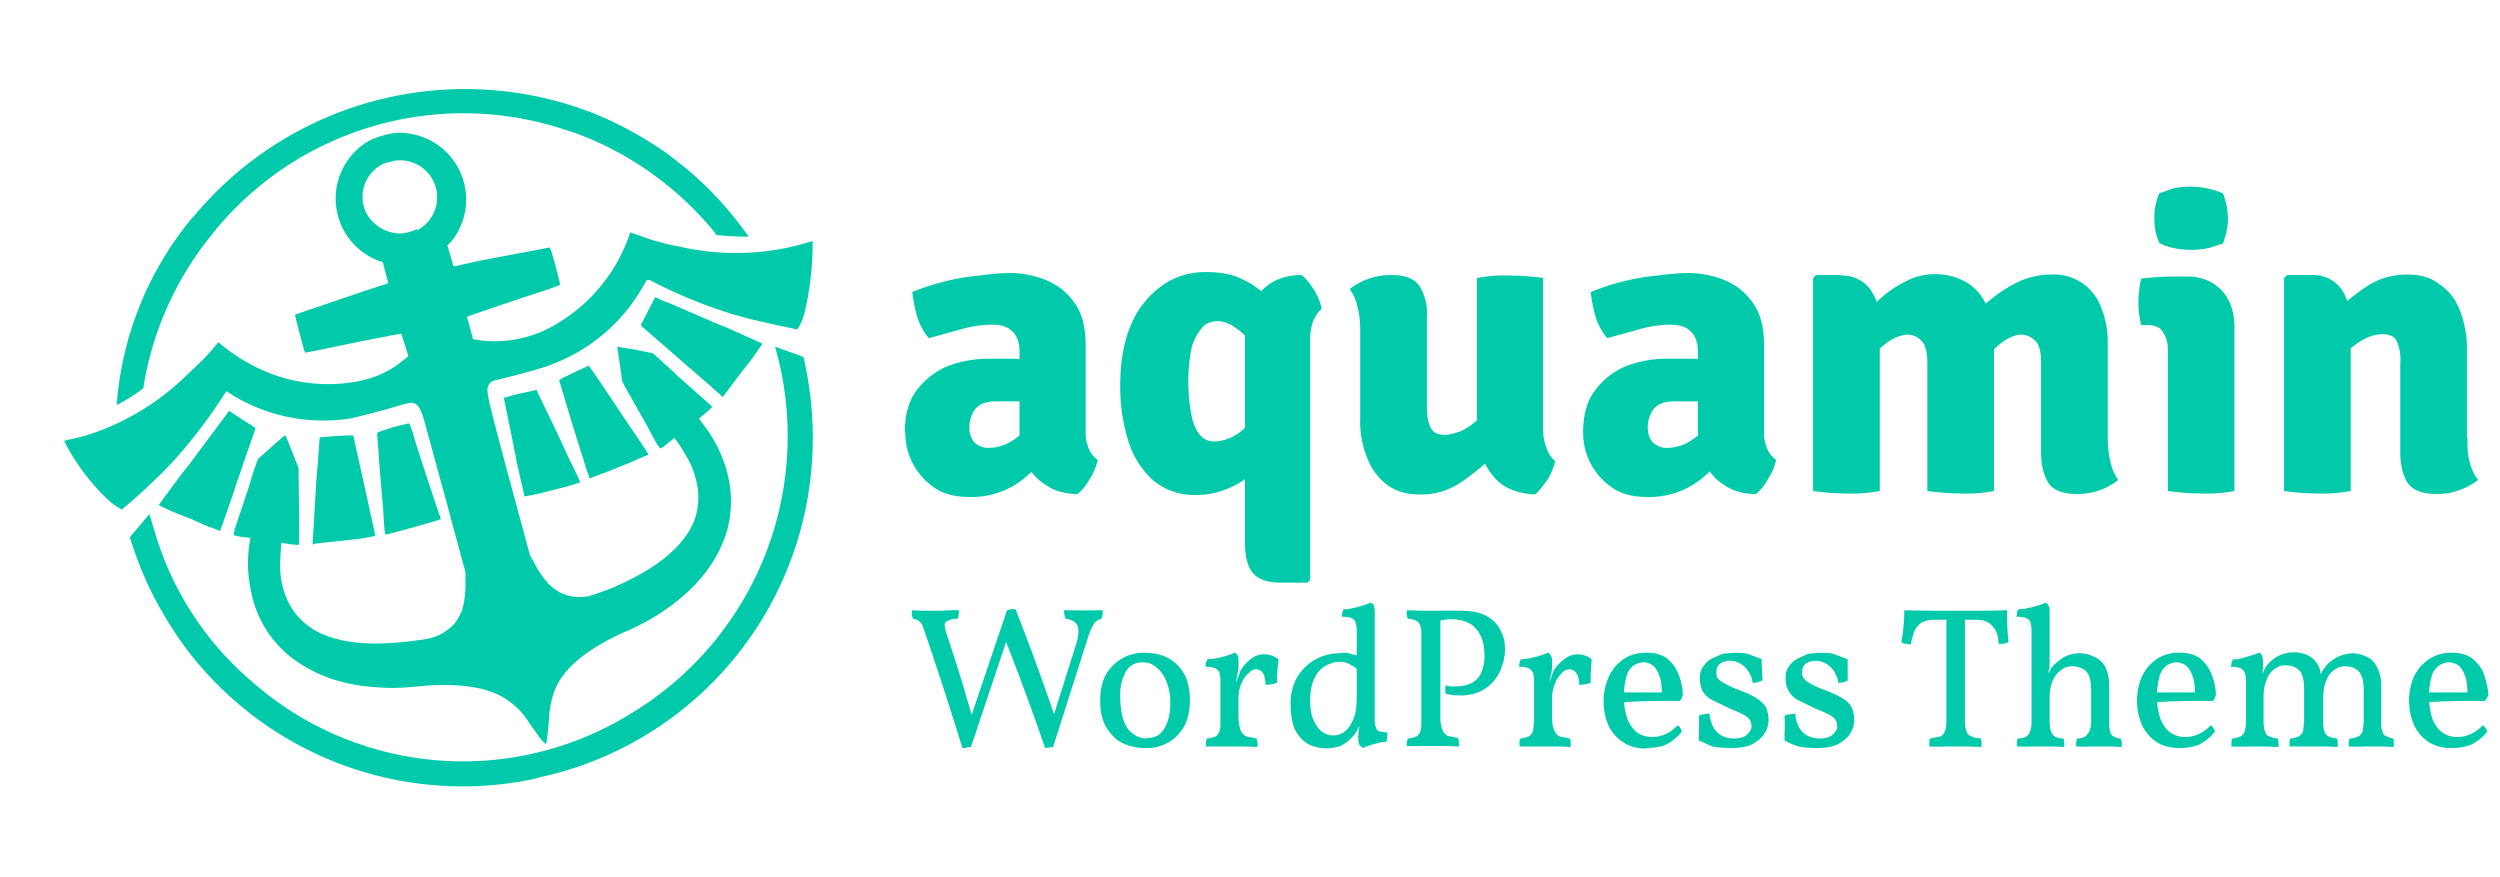 <svg xmlns="http://www.w3.org/2000/svg" fill="none" viewBox="0 0 499 175"><path fill="#00CAA9" d="M107.4 155.3a69.1 69.1 0 0 1-72-28.3l-.7-1.1a69.7 69.7 0 0 1-8.4-17.5l-.4-1.1.6-.8.8-.9 2.5-3 .9 2.9A62.3 62.3 0 0 0 50 135.8a63.7 63.7 0 0 0 76.3 6.4 64.6 64.6 0 0 0 28.4-73l3.6 1.3 1.2.4.9.4.2 1a70.6 70.6 0 0 1 1.5 19.4l-.1 1.4a69.1 69.1 0 0 1-54.5 62.1Z"/><path fill="#00CAA9" d="M108.4 148c-.5-.4-1-1.3-2.7-3.6a15 15 0 0 0-3.9-4.3c-3.6-2.8-9.3-3.8-17.3-3.2-3 .3-4.4.4-6 .4-7 0-13-1.4-17.7-4.3a21.8 21.8 0 0 1-10.6-14.6 26 26 0 0 1-.2-11l-.5-.1c-.8 0-2.7-.4-2.9-.5l.3-1.3 2.6-7.8 1.2-3.9.8-2.2 2.7-2.4c1.8-1.6 2.7-2.4 2.8-2.3l2 5 .6 1.5v1l.1 9v5.2c0 .2-.2.2-2 0l-1.5-.3-.1.3-.2 4.1c0 3.3.8 6.4 2.6 9.1 1.4 2 3.3 3.6 5.5 4.6 5 2.3 11.6 2.6 20.8 1.2a10 10 0 0 0 5.8-3c.5-.5 1.3-2 1.6-2.7.5-1.7.8-3.8.7-6.4v-1.3l-4-14.8-4.4-16.1c-.7-2-1.1-2.6-2.1-2.9-.5 0-.6 0-2.6.5-3.2 1-6.4 1.8-9.7 2.6a34.9 34.9 0 0 1-23.8-4.7l-1.1-.7-.3.4A101 101 0 0 1 34 92.7a122.3 122.3 0 0 1-9.2 8.6l-.5.4-.7-.4a12 12 0 0 1-2.3-1.8A42.7 42.7 0 0 1 12.8 88l1-.3c.6 0 1.8-.4 2.8-.6a50 50 0 0 0 19.6-11.2l1.8-1.7 2.6-2.5a62.3 62.3 0 0 0 3-3.4c3 2.6 6.3 4.6 10 6.1A32.2 32.2 0 0 0 72 76c3.5-.8 6.1-2.1 8.5-4.1l1-.8-.7-2.3-.7-2.2-1.2.2-7.2 1.4-8.2 1.7-2.6.5c-.1 0-2.1-7.5-2-7.6l13.8-4.7 4.3-1.4.5-.2-1.1-4.2-.7-.2A13.3 13.3 0 0 1 72.3 29c1.3-1 2.3-1.4 4.3-2 1.9-.5 3-.6 4.6-.4a13.3 13.3 0 0 1 11.2 17.3c-.5 1.6-1.5 3.4-2.5 4.5l-.6.6 1.2 4.1h.5l4.4-1 14.3-2.7c.1 0 .4.8 1.2 3.7.7 2.9 1 3.7.8 3.8l-2.4.9a673.5 673.5 0 0 0-14.9 5l-1.2.4.6 2.2.6 2.3 1.2.2a23.7 23.7 0 0 0 14.9-2.9 33.3 33.3 0 0 0 15.3-18.6l1.5.5 2.8 1 3.4.9 2.5.5a50 50 0 0 0 26.2-1.2 60.6 60.6 0 0 1-1.6 14.3 12 12 0 0 1-1 2.6l-.5.8-.7-.2-3.3-.7c-3.5-.8-5.9-1.3-7.5-1.8l-1.4-.4a96 96 0 0 1-16.5-6.8h-.6l-.6 1a35 35 0 0 1-18.3 15.8c-1 .5-5.6 1.8-9.7 2.8-2 .5-2.2.5-2.5.8-.8.7-.9 1.4-.4 3.6.1.8 1.7 7 4.2 16.2l4 14.8.6 1c1.6 3.2 3.2 5.1 5.1 6.2 1.8 1 3.7 1.3 6 .9a50 50 0 0 0 11-4.8c6-3.5 9.7-7.7 10.6-12.1.6-3 .3-5.5-1-8.9-.6-1.4-2.3-4.3-3.3-5.5l-.2-.3-1.2 1c-1.5 1.2-1.5 1.2-1.7 1l-.6-.8-2-3.7-4.4-7.8-.5-1-.2-1.4-.8-5.5 3.6.6 3.5.7 1.8 1.6c1 1 2.4 2.1 3 2.8l6.1 5.4c.8.7 1 .9.9 1a22.9 22.9 0 0 1-2.6 2.2l.7 1c2 2.5 3.6 5.5 4.6 8.6 1.2 3.9 1.4 7.3.7 11.2-1 5-4 10-8.4 14a43.6 43.6 0 0 1-12.8 8c-7.3 3.4-11.7 7-13.5 11.3a18 18 0 0 0-1.2 5.7c-.3 3.8-.5 5.2-.7 5.2l-.5-.5v.1ZM83.2 46A7.4 7.4 0 0 0 80 32c-.8 0-1 0-2.2.3-1.1.3-1.4.4-2 .8a7.3 7.3 0 0 0-2.7 9.4 7.8 7.8 0 0 0 7 4.1c1-.1 2.2-.4 3.2-.9Z"/><path fill="#00CAA9" d="M77 106.7c-.2-.1-.3-1-.5-4.8l-.7-8.2-.3-4.2-.2-2.6v-.5l.6-.3a87 87 0 0 1 3.2-1l2.5-.6.2.2c0 .1.6 1.5 1 3.1a639.9 639.9 0 0 0 5.2 15.8c-.1.2-11 3.2-11 3.1Zm30.7-8.2-3 .6-1.5-6.6a942.7 942.7 0 0 0-2.6-12.9v-.2l2.5-.7 3.3-.7.7-.2.2.5 1.1 2.3 1.9 3.9 3.5 7.5c1.7 3.4 2 4.2 2 4.3l-2.6.8-5.5 1.4Zm-35.6 9-9.1 1-.6.2.5-8.7.2-3.6.3-3.5.3-4.1.1-1.5 2.4-.2 3.3-.2h1l1.8 8.1 2.2 10c.3 1.2.4 2 .3 2l-2.7.5Zm45.6-12-.7-2-3-9.6-2.4-8 .8-.5 2.9-1.4 2.2-1 .9 1.2 2.3 3.4 2 3 2 3c3.7 5.5 4.8 7 4.7 7.2l-.6.2-3.2 1.4-5 2a60.8 60.8 0 0 0-2.9 1.1ZM42 105.3l-3.6-1.6-3.3-1.3a37 37 0 0 1-3.4-1.6l1-1.4 3.7-5 1.3-1.6L45 83l.7-1 .3.2 2.6 1.7 2.4 1.5-.2.7-1.6 4.6-2 5.8a234.4 234.4 0 0 1-3.3 9.5l-1.9-.8ZM144 79l-2.8-2.5-4.3-3.7-4.8-4.2-3.7-3.2-.5-.5 1.3-2.5 1.4-2.8.2-.3 1 .5 2.5 1 8.8 3.8 2 .8 7.1 3.2-2.1 3-2.2 2.8-3.6 4.8s-.2 0-.3-.2ZM23.3 80.8a66 66 0 0 1 14.8-37l1.5-1.7A70.4 70.4 0 0 1 116 21.7l2.2.8a74 74 0 0 1 15.3 8.4l3.8 3a70.4 70.4 0 0 1 12.1 13.3c0 .1-3.5 0-5.4-.2l-1-.1-.5-.7a65 65 0 0 0-25.7-18.9l-1.8-.7-1.9-.6a64.2 64.2 0 0 0-70 19.8l-1.2 1.5a64.2 64.2 0 0 0-13.3 30.2 32.9 32.9 0 0 1-5.2 3.3Zm157.3 5.5c0-3.4.7-6.1 2.3-8.3a15 15 0 0 1 6.2-4.9 23 23 0 0 1 8.3-1.5h4.8c2 .1 3.7.3 5.3.6v8.4c-1.3-.3-2.7-.4-4.5-.5h-4.2c-1.9 0-3.2.5-4.1 1.5a6 6 0 0 0-1.2 3.9c0 1 .3 2 1 2.8a4 4 0 0 0 2.9 1.1 9 9 0 0 0 5.2-1.8c1.8-1.2 3.2-3 4.4-5l2 8.4a40.2 40.2 0 0 1-3.8 3.8 16.6 16.6 0 0 1-11.6 4.4c-3 0-5.4-.6-7.3-2a13.2 13.2 0 0 1-5.6-10.8Zm38.5 5.5a11 11 0 0 1-1.6 3.8 9.8 9.8 0 0 1-2.4 3c-2.5 0-4.6-.6-6.2-1.7-1.7-1-3-2.4-3.8-4-.8-1.5-1.4-3-1.6-4.6V70.2c0-1.8-.5-3.2-1.4-4-.9-1-2.3-1.4-4.2-1.4a23 23 0 0 0-6 .9l-6.5 1.8a12 12 0 0 1-2.3-4.2c-.5-1.7-.8-3.4-1-5a46.3 46.3 0 0 1 13.3-3.3c2.3-.3 4.4-.5 6.2-.5 2.5 0 4.9.5 7.2 1.4 2.3 1 4.2 2.4 5.7 4.6 1.5 2 2.2 5 2.2 8.5v17.3a8 8 0 0 0 .6 3.2c.4 1 1 1.7 1.8 2.3Zm4.5-15c0-4.8.8-9 2.3-12.3a18 18 0 0 1 6.2-7.6c2.6-1.8 5.5-2.6 8.6-2.6 2.7 0 5 .4 7 1.3a17 17 0 0 1 7.9 7.2l-2.2 10.8a24 24 0 0 0-5.3-7c-1.9-1.7-3.6-2.5-5-2.5-1.5 0-2.6.5-3.4 1.6a10 10 0 0 0-2 4.4 36.2 36.2 0 0 0 .2 13.2c.4 1.7 1 2.9 1.8 3.7.7.8 1.6 1.1 2.6 1.1 1.6 0 3.3-.5 5-1.7 1.6-1.2 3-2.9 4-5.2l2 9.3a17.2 17.2 0 0 1-8.7 7.2c-1.8.7-3.7 1.1-5.7 1.1a13 13 0 0 1-8.6-2.8 17.5 17.5 0 0 1-5-7.7 36.1 36.1 0 0 1-1.7-11.5Zm24.9-9.2c0-3.5 1-6.5 2.8-9 2-2.4 4.8-3.7 8.5-3.7.8.6 1.6 1.6 2.5 3 .8 1.3 1.3 2.6 1.5 3.8-.7.5-1.2 1.3-1.7 2.4-.4 1.1-.6 2.3-.6 3.7v48l-.6.5h-5.2c-2.6 0-4.4-.6-5.5-1.8-1.1-1.2-1.7-3.2-1.7-6.2V67.6ZM308 85.8c0 1.4.3 2.6.7 3.7.4 1.1 1 2 1.7 2.5a11 11 0 0 1-1.5 3.7c-.9 1.3-1.7 2.3-2.5 3-3.8-.2-6.7-1.4-8.6-4a14 14 0 0 1-3-9V55.5a28.1 28.1 0 0 1 6.6-.5 46.6 46.6 0 0 1 6.6.5v30.3Zm-36.5-19.6c0-1.7-.1-3.3-.5-4.7a9.3 9.3 0 0 0-1.6-3.8 13.3 13.3 0 0 1 8.3-2.8c2.7 0 4.5.7 5.5 2a10 10 0 0 1 1.6 6.2v18c0 2 .3 3.4.8 4.3.5 1 1.4 1.4 2.9 1.4.8 0 1.8-.3 3-.7 1.1-.5 2.3-1.3 3.4-2.3a14 14 0 0 0 3-4.3v11.6c-2 2-4.1 3.7-6.5 5.3a14 14 0 0 1-8 2.3c-2.6 0-4.7-.6-6.5-1.9a12 12 0 0 1-4-5.4 19 19 0 0 1-1.4-7.8V66.2ZM316 86.3c0-3.4.7-6.1 2.3-8.3a15 15 0 0 1 6.2-4.9 23 23 0 0 1 8.3-1.5h4.8c2 .1 3.7.3 5.3.6v8.4c-1.3-.3-2.7-.4-4.5-.5h-4.2c-1.9 0-3.2.5-4.1 1.5a6 6 0 0 0-1.2 3.9c0 1 .3 2 1 2.8a4 4 0 0 0 2.9 1.1 9 9 0 0 0 5.2-1.8c1.8-1.2 3.2-3 4.4-5l1.9 8.4a40.3 40.3 0 0 1-3.8 3.8 16.6 16.6 0 0 1-11.6 4.4c-3 0-5.4-.6-7.3-2a13.2 13.2 0 0 1-5.6-10.8Zm38.5 5.5a11 11 0 0 1-1.6 3.8 9.8 9.8 0 0 1-2.4 3c-2.5 0-4.6-.6-6.2-1.7-1.7-1-2.9-2.4-3.8-4-.8-1.5-1.4-3-1.6-4.6V70.2c0-1.8-.5-3.2-1.4-4-.9-1-2.3-1.4-4.2-1.4a23 23 0 0 0-6 .9l-6.5 1.8a12 12 0 0 1-2.3-4.2c-.5-1.7-.8-3.4-1-5a46.3 46.3 0 0 1 13.3-3.3c2.3-.3 4.4-.5 6.2-.5 2.5 0 4.9.5 7.2 1.4 2.3 1 4.2 2.4 5.7 4.6 1.5 2 2.2 5 2.2 8.5v17.3a8 8 0 0 0 .6 3.2c.4 1 1 1.7 1.8 2.3Zm13-36.8a7 7 0 0 1 5.7 2.6 11 11 0 0 1 2 7V98a29.9 29.9 0 0 1-6.6.5 48.4 48.4 0 0 1-6.7-.5V55.5l.6-.6h5Zm17.2 17.5c0-2.3-.4-3.8-1.3-4.6a3.8 3.8 0 0 0-2.5-1.1c-1.3 0-2.6.5-4 1.4a18.2 18.2 0 0 0-6 7.5V64c1.4-1.5 2.8-3 4.4-4.4a23 23 0 0 1 5.2-3.5 12.7 12.7 0 0 1 12.1.3 10 10 0 0 1 4 4.8c1 2 1.4 4.3 1.4 6.9V98a29.8 29.8 0 0 1-6.7.5 48.3 48.3 0 0 1-6.6-.5V72.4Zm22.7-.1c0-2.3-.4-3.8-1.3-4.5a4 4 0 0 0-2.6-1.1c-1.2 0-2.4.5-3.7 1.4a20.3 20.3 0 0 0-6.4 7.9V63.7a28.3 28.3 0 0 1 10-7.7c2-.8 4-1.2 6-1.2a10 10 0 0 1 10 6.6 18 18 0 0 1 1.3 7v19c0 1.6.2 3.2.5 4.6a10 10 0 0 0 1.6 3.8 13 13 0 0 1-8.3 2.8c-2.6 0-4.5-.7-5.5-2-1-1.5-1.6-3.6-1.6-6.2V72.3ZM446 98a29.9 29.9 0 0 1-6.7.5 48.4 48.4 0 0 1-6.6-.5V69.8c0-1.4-.3-2.6-1-3.5-.5-1-1.5-1.4-3-1.4h-1.3a17.5 17.5 0 0 1-.4-6.9c0-.8.2-1.6.4-2.4a60.1 60.1 0 0 1 7.5-.4h1.8c2.8 0 5 1 6.8 2.8 1.6 1.8 2.5 4.2 2.5 7.4V98Zm-16-54.4c0-1.8.3-3.4 1-5l2.8-1a16.6 16.6 0 0 1 9.9 1 14.3 14.3 0 0 1 1 5c0 1.7-.4 3.4-1 5l-2.8.9a17.2 17.2 0 0 1-7.1 0 9.7 9.7 0 0 1-2.8-1c-.7-1.5-1-3.2-1-5Zm31.5 11.3a7 7 0 0 1 5.7 2.6c1.3 1.8 2 4.1 2 7V98a29.9 29.9 0 0 1-6.6.5 48.4 48.4 0 0 1-6.7-.5V55.5l.6-.6h5Zm31 32.4c0 1.7 0 3.3.4 4.7a10 10 0 0 0 1.7 3.8c-1 .8-2.2 1.5-3.7 2-1.4.6-3 .8-4.6.8-2.7 0-4.5-.7-5.6-2-1-1.5-1.6-3.6-1.6-6.2v-18a9 9 0 0 0-.7-4.3c-.5-1-1.5-1.4-2.9-1.4-.9 0-1.9.2-3 .7a14 14 0 0 0-3.5 2.3c-1.1 1-2.1 2.5-3 4.3V62.3c2-1.9 4.1-3.6 6.5-5.2 2.3-1.5 5-2.3 8-2.3 2.6 0 4.8.6 6.5 2 1.8 1.2 3.2 3 4 5.2a21 21 0 0 1 1.4 7.9v17.4ZM182 121.8a71.5 71.5 0 0 0 2.2.1h3.8a37 37 0 0 1 3.4-.1 9.8 9.8 0 0 1-.2 1.7 4 4 0 0 0-2 .4c-.5.2-.7.5-.6 1 0 .7.3 1.5.7 2.7a350 350 0 0 1 5 16.4h-.8l7.5-22.2.7-.2h1a463 463 0 0 1 8.1 22.2h-.8l4.6-14.6c.7-2 .8-3.4.5-4.2-.3-.8-1-1.3-2.4-1.5a4.2 4.2 0 0 1-.3-1.7 237.5 237.5 0 0 0 7.7 0v.8l-.3 1c-.4 0-.8.2-1.2.6-.3.3-.6 1-1 1.7l-1.1 3.4-6.3 19.8-.7.1-.9.1a509.7 509.7 0 0 0-8-21.7h.4l-7.2 21.5a2 2 0 0 1-.5 0l-.6.2h-.6a820.7 820.7 0 0 0-7.9-24.3c-.3-.6-.6-1-.9-1.1-.2-.2-.6-.3-1.1-.4l-.2-.8v-1Zm46.6 27.5c-1.9 0-3.4-.4-4.8-1.1-1.4-.8-2.4-2-3.2-3.4-.7-1.4-1-3-1-5 0-1.8.3-3.4 1-4.9a8.7 8.7 0 0 1 8-4.6c1.8 0 3.5.4 4.8 1.2a8 8 0 0 1 3.1 3.3c.7 1.4 1 3.1 1 5 0 1.8-.3 3.4-1 4.9a8.4 8.4 0 0 1-8 4.6Zm.3-2c1.6 0 2.8-.6 3.5-1.9.8-1.3 1.2-3 1.2-5.1a11 11 0 0 0-.8-4.3 6.4 6.4 0 0 0-2-2.8c-.8-.7-1.7-1-2.6-1-1.6 0-2.8.6-3.5 1.9a9.4 9.4 0 0 0-1.1 4.9c0 1.7.2 3.3.6 4.6.4 1.2 1 2.2 1.9 2.8a4 4 0 0 0 2.8 1Zm18.3-4.2c0 1.1.2 2 .4 2.6.2.6.6 1 1.2 1.3l2 .4.2.7v1a87.4 87.4 0 0 0-3.2-.1h-7.1v-.9l.2-.7a5 5 0 0 0 1.7-.4c.4-.2.6-.6.8-1 .2-.6.2-1.2.2-2.1v-4h3.6v3.2Zm0-5.9v3.2h-3.6V136l3.6-4c0 1 0 1.8-.2 2.5l-.4 2.2.6.5Zm-.8-.3a39 39 0 0 0 1.2-3c.6-1 1.2-1.7 2-2.3.8-.7 1.8-1 2.8-1 1 0 2 .4 2.8 1a51.4 51.4 0 0 0-.3 3.2v1.5a8 8 0 0 1-2.3.4c0-1.3-.3-2.1-.6-2.5-.4-.4-.8-.6-1.4-.6-.4 0-.9.2-1.4.8-.6.5-1 1.1-1.4 2a7 7 0 0 0-.6 2.8l-.8-2.3Zm-2.8 3.5V136a5 5 0 0 0-.2-1.6c0-.4-.4-.7-.8-1a5 5 0 0 0-2-.3l.1-.8.3-.7a16.1 16.1 0 0 0 5.4-1.3c.2 0 .4.2.6.5.2.2.2.6.2 1.2l-3.6 8.4Zm24-10.1c.7 0 1.4 0 2 .2l1.8.5v3a8 8 0 0 0-1.8-1.3 4 4 0 0 0-2.3-.6c-.5 0-1.2.1-1.8.4-.7.2-1.3.6-1.9 1.1a7 7 0 0 0-1.5 2.4c-.4 1-.6 2.3-.6 4 0 1.6.3 3 .8 4s1 1.7 1.8 2.2c.7.4 1.3.6 1.9.6a4 4 0 0 0 2.3-.7c.7-.5 1.3-1.3 1.8-2.5.5-1 .7-2.6.7-4.4l1.2 4.2a15.7 15.7 0 0 1-1.5 3 7.6 7.6 0 0 1-3 2.5 8.2 8.2 0 0 1-6.4-.4c-1.2-.7-2-1.7-2.7-3-.5-1.3-.8-3-.8-5s.4-3.6 1.2-5.1a9.7 9.7 0 0 1 8.7-5Zm6.8 13.2c0 .6 0 1.1.2 1.6.1.4.3.7.7.9l1.6.2v1l-.2.9c-.7 0-1.5.1-2.3.4-1 .2-1.7.5-2.3.8l-.7-.5c-.2-.3-.3-.9-.3-1.8l.1-1.4.5-2h2.7Zm0-17.5v17.9h-3.6v-18h3.6Zm-.8-5.7c.2 0 .4.2.6.5l.2 1v5.6h-3.6V126a5 5 0 0 0-.2-1.6c0-.4-.3-.8-.8-1-.4-.2-1-.3-2-.3l.1-.8.3-.7c.4 0 1 0 1.7-.2a18.7 18.7 0 0 0 3.7-1.1Zm7.2 28.8v-1l.2-.7a5 5 0 0 0 1.7-.4c.4-.2.6-.6.8-1 .2-.6.2-1.2.2-2.1v-17c0-.8 0-1.5-.2-2s-.4-.8-.8-1a4 4 0 0 0-1.7-.4 3 3 0 0 1-.2-.7v-1l3 .1h4a54.5 54.5 0 0 1 3.5 0c2.2 0 4 .3 5.3 1 1.4.7 2.3 1.7 2.9 2.9.6 1.1.9 2.4.9 3.8 0 1.5-.4 3-1 4.4a8.6 8.6 0 0 1-3 3.5 9 9 0 0 1-5.1 1.3c-1.1 0-2-.1-2.8-.4v-1.6l1 .2h1.2c1 0 1.9-.2 2.7-.5.9-.4 1.6-1 2.1-1.9a8 8 0 0 0 .8-3.8c0-2.2-.5-3.9-1.6-5.2-1-1.3-2.8-2-5.2-2a11.3 11.3 0 0 0-2.6.4l.6-.6V143c0 1.1.1 2 .4 2.6.2.6.6 1 1.1 1.3l2 .4.2.7v1a87.4 87.4 0 0 0-3.1-.1h-3.9a53.6 53.6 0 0 1-3.4 0Zm29-6c0 1.1.1 2 .4 2.6.2.6.6 1 1.1 1.3l2 .4c.2.2.2.4.2.7v1a87.4 87.4 0 0 0-3-.1h-7.2v-.9c0-.3 0-.5.2-.7a5 5 0 0 0 1.6-.4c.4-.2.7-.6.9-1l.2-2.1v-4h3.6v3.2Zm0-5.9v3.2h-3.6V136l3.6-4c0 1 0 1.8-.2 2.5l-.5 2.2.7.5Zm-.9-.3a37.8 37.8 0 0 0 1.2-3c.6-1 1.3-1.7 2.1-2.3a4.3 4.3 0 0 1 5.5 0 55.3 55.3 0 0 0-.2 3.2v1.5a8 8 0 0 1-2.3.4c0-1.3-.3-2.1-.7-2.5-.3-.4-.7-.6-1.3-.6a2 2 0 0 0-1.5.8 5 5 0 0 0-1.3 2 7 7 0 0 0-.6 2.8l-.9-2.3Zm-2.7 3.5V136a5 5 0 0 0-.2-1.6c-.1-.4-.4-.7-.8-1a5 5 0 0 0-2-.3l.1-.8c0-.2.1-.5.3-.7a16.1 16.1 0 0 0 5.3-1.3c.3 0 .5.2.6.5.2.2.3.6.3 1.2l-3.6 8.4Zm22.4 9a8 8 0 0 1-7.6-4.7 12.3 12.3 0 0 1 .1-9.6 8.7 8.7 0 0 1 2.9-3.5 7.5 7.5 0 0 1 4.4-1.3 7 7 0 0 1 4.2 1c1 .8 1.8 1.8 2.3 3 .6 1.3.9 2.7 1 4.3-.1.5-.3 1-.6 1.3h-2a137.8 137.8 0 0 0-10 .3v-2h8.4c0-1.8-.3-3.3-1-4.4a3 3 0 0 0-2.6-1.6c-.7 0-1.3.2-2 .6a4 4 0 0 0-1.4 2 15.5 15.5 0 0 0-.1 8 7 7 0 0 0 1.7 3 5 5 0 0 0 3.6 1.3 6 6 0 0 0 2.6-.6 7 7 0 0 0 2.3-1.7c.2 0 .4.2.6.5l.3.7c-.9 1.2-2 2-3.1 2.6-1.2.5-2.5.7-4 .7Zm23-17.7a650 650 0 0 0 .2 4.1l-1 .4-1 .1c0-.7-.3-1.4-.7-2.1-.4-.7-.9-1.2-1.5-1.6a4 4 0 0 0-2.3-.7c-.8 0-1.5.2-2 .6a2 2 0 0 0-.7 1.6c0 .5 0 .9.2 1.2.3.4.7.7 1.4 1.1.7.4 1.7.9 3.1 1.4 1.5.6 2.6 1.1 3.4 1.6.9.6 1.4 1.2 1.8 1.8.3.7.5 1.5.5 2.5s-.3 2-1 3c-.6.8-1.5 1.5-2.6 2-1 .4-2.3.6-3.7.6-1.6 0-2.9-.1-3.9-.3l-2.7-1.2v-1.5a41.8 41.8 0 0 0 0-3.4c.2-.2.5-.3.9-.3l1.2-.2c.2 1.7.7 3 1.6 3.8.8.8 1.9 1.2 3.3 1.2 1 0 2-.2 2.5-.7.6-.5 1-1 1-1.8 0-.5-.2-1-.4-1.3-.2-.3-.7-.7-1.3-1a24 24 0 0 0-2.7-1.2l-3.5-1.7a5.1 5.1 0 0 1-1.9-1.8c-.3-.7-.5-1.6-.5-2.6 0-.9.2-1.6.6-2.2.5-.7 1-1.2 1.7-1.6l2.2-1 2.1-.2c1.2 0 2.3 0 3.2.3l2.6 1Zm17.2 0a335.8 335.8 0 0 0 0 4.1l-.8.4-1.1.1c0-.7-.3-1.4-.7-2.1-.4-.7-.9-1.2-1.5-1.6a4 4 0 0 0-2.3-.7c-.8 0-1.5.2-2 .6a2 2 0 0 0-.7 1.6c0 .5 0 .9.3 1.2.2.4.6.7 1.3 1.1.7.4 1.7.9 3.1 1.4 1.5.6 2.6 1.1 3.4 1.6a5 5 0 0 1 1.8 1.8c.3.7.5 1.5.5 2.5s-.3 2-1 3c-.6.8-1.5 1.5-2.6 2-1 .4-2.3.6-3.7.6-1.6 0-2.9-.1-3.8-.3-1-.3-1.9-.7-2.8-1.2v-1.5a43.4 43.4 0 0 0 0-3.4c.2-.2.5-.3 1-.3l1.1-.2c.2 1.7.7 3 1.6 3.8.8.8 2 1.2 3.3 1.2 1 0 2-.2 2.5-.7.6-.5 1-1 1-1.8 0-.5-.2-1-.4-1.3-.2-.3-.7-.7-1.3-1a24 24 0 0 0-2.7-1.2l-3.5-1.7a5 5 0 0 1-1.8-1.8c-.4-.7-.6-1.6-.6-2.6 0-.9.2-1.6.6-2.2a5 5 0 0 1 1.7-1.6l2.2-1 2.1-.2c1.2 0 2.3 0 3.2.3l2.6 1Zm17.6-8c-1.3 0-2.2.2-2.9.6a4 4 0 0 0-1.4 1.7 16 16 0 0 0-.7 2.6 7 7 0 0 1-1-.1c-.4 0-.7-.2-.9-.3a36.6 36.6 0 0 0 .6-6.4 235.3 235.3 0 0 0 6.3.1h7.9a146.8 146.8 0 0 0 6.3-.1 54 54 0 0 0 .3 6.4l-1 .3h-1c0-1.5-.4-2.7-1.2-3.5-.7-.9-1.8-1.3-3.4-1.3h-7.9Zm2-.7h3.8v20.9c0 .9.1 1.5.3 2 .1.5.4.9.9 1 .4.3 1 .4 2 .5l.1.7v1l-2.6-.1h-4.4a40.9 40.9 0 0 1-3.4 0v-.9c0-.3 0-.5.2-.7l2-.4c.4-.2.7-.6.9-1 .2-.6.3-1.2.3-2.1v-21Zm32.6 20.9c0 1.4.1 2.3.5 2.8.4.4 1 .7 1.8.7l.2.7v1l-2-.1h-4a36.5 36.5 0 0 1-3.1 0v-.9l.2-.7c1 0 1.7-.3 2-.8.5-.5.8-1.4.8-2.7v-6.1c0-1.9-.4-3.2-1-3.8a4 4 0 0 0-2.8-1c-.7 0-1.3.1-2 .6a5 5 0 0 0-1.8 2.1c-.5 1-.7 2.3-.7 3.9v4.3c0 1.3.2 2.2.6 2.7.4.5 1.1.8 2.2.8l.1.7v1a72.6 72.6 0 0 0-3-.1h-3.4a36.5 36.5 0 0 1-3 0v-.9c0-.3 0-.5.2-.7 1 0 1.7-.3 2.1-.8.4-.5.6-1.4.6-2.7v-8l3.6-3.9v1.1l-.3 1.3.3-.4.3-.6c.5-.7 1.2-1.3 2.2-2a6.4 6.4 0 0 1 6.4-.3c1 .4 1.6 1 2.2 2 .5 1 .8 2.3.8 3.9v6.9Zm-15.5-18a5 5 0 0 0-.2-1.5c0-.4-.4-.8-.8-1-.4-.2-1-.3-2-.3l.1-.8c0-.2.1-.5.3-.7.4 0 1 0 1.7-.2a18 18 0 0 0 2.1-.5 6 6 0 0 0 1.5-.6c.3 0 .5.2.6.5.2.2.3.6.3 1v5.6h-3.6V126Zm0 0h3.6v6.1l-3.6 4.6V126Zm29.5 23.4c-1.9 0-3.4-.4-4.7-1.3a8 8 0 0 1-2.8-3.4 12.3 12.3 0 0 1 0-9.5 8.7 8.7 0 0 1 2.9-3.5 7.5 7.5 0 0 1 4.4-1.3 7 7 0 0 1 4.2 1c1 .8 1.8 1.8 2.3 3 .6 1.3.9 2.7 1 4.3-.1.5-.3 1-.6 1.3h-2a137.8 137.8 0 0 0-10 .3v-2h8.4c0-1.8-.3-3.3-1-4.4a3 3 0 0 0-2.6-1.6c-.7 0-1.3.2-2 .6a4 4 0 0 0-1.4 2 15.5 15.5 0 0 0-.1 8 7 7 0 0 0 1.7 3 5 5 0 0 0 3.6 1.3 6 6 0 0 0 2.6-.6 7 7 0 0 0 2.3-1.7c.2 0 .4.2.6.5l.3.7c-.9 1.2-2 2-3.1 2.6-1.2.5-2.5.7-4 .7Zm10.4-.2v-1c0-.3 0-.5.2-.7 1-.1 1.8-.4 2.1-.8.4-.5.6-1.4.6-2.7v-8a5 5 0 0 0-.2-1.5c-.1-.4-.4-.7-.8-1a5 5 0 0 0-2-.3l.1-.8.3-.7c.4 0 1 0 1.7-.2a36 36 0 0 0 3.5-1.1c.2 0 .4.2.6.5l.2 1v1.6l-.3 2.4h-.4a33.7 33.7 0 0 1 1.2-2.6 6.8 6.8 0 0 1 5.7-3c1.2 0 2.2.3 3.1.8a4.5 4.5 0 0 1 2.2 4h-.1c.2-.7.5-1.2.8-1.6a7.3 7.3 0 0 1 5.7-3c1 0 2 .3 2.8.7.9.4 1.5 1 2 2 .6 1 .9 2.3.9 3.9v6.9c0 .9 0 1.6.2 2 .2.6.4 1 .8 1 .4.3.8.4 1.4.5l.1.7v1l-2-.1H472a34 34 0 0 1-3.2 0v-.9l.2-.7a5 5 0 0 0 1.7-.4c.4-.2.7-.6.9-1l.2-2.1v-6.1c0-1.9-.4-3.2-1-3.8-.7-.7-1.6-1-2.7-1-.7 0-1.3.1-2 .6a4 4 0 0 0-1.7 2.1c-.5 1-.7 2.3-.7 3.9v4.3c0 1.4.2 2.3.6 2.7.4.5 1.2.7 2.2.8l.1.7v1l-2.2-.1H457v-.9c0-.3 0-.5.2-.7a5 5 0 0 0 1.6-.4c.4-.2.7-.6.9-1l.2-2.1v-6.3c0-1.9-.3-3.2-1-3.8-.7-.7-1.6-1-2.7-1-.6 0-1.3.1-2 .6a4 4 0 0 0-1.7 2.1c-.5 1-.7 2.3-.7 3.9v4.5c0 1.3.2 2.2.6 2.7.4.4 1.1.7 2.2.8l.2.7v1a168.4 168.4 0 0 0-3.2-.1h-3.1a37.4 37.4 0 0 1-3.2 0Zm44 .2a8 8 0 0 1-4.8-1.3 8 8 0 0 1-2.8-3.4 12.3 12.3 0 0 1 0-9.5 8.7 8.7 0 0 1 3-3.5 7.5 7.5 0 0 1 4.4-1.3 7 7 0 0 1 4.1 1c1 .8 1.9 1.8 2.4 3a18 18 0 0 1 1 4.3 4 4 0 0 1-.7 1.3h-2a137.8 137.8 0 0 0-10 .3v-2h8.5c0-1.8-.3-3.3-1-4.4a3 3 0 0 0-2.7-1.6c-.6 0-1.3.2-1.9.6a4 4 0 0 0-1.5 2 15.5 15.5 0 0 0-.1 8 7 7 0 0 0 1.7 3 5 5 0 0 0 3.6 1.3 6 6 0 0 0 2.6-.6 7 7 0 0 0 2.3-1.7c.2 0 .4.2.6.5l.4.7c-1 1.2-2 2-3.2 2.6-1.2.5-2.5.7-4 .7Z"/></svg>